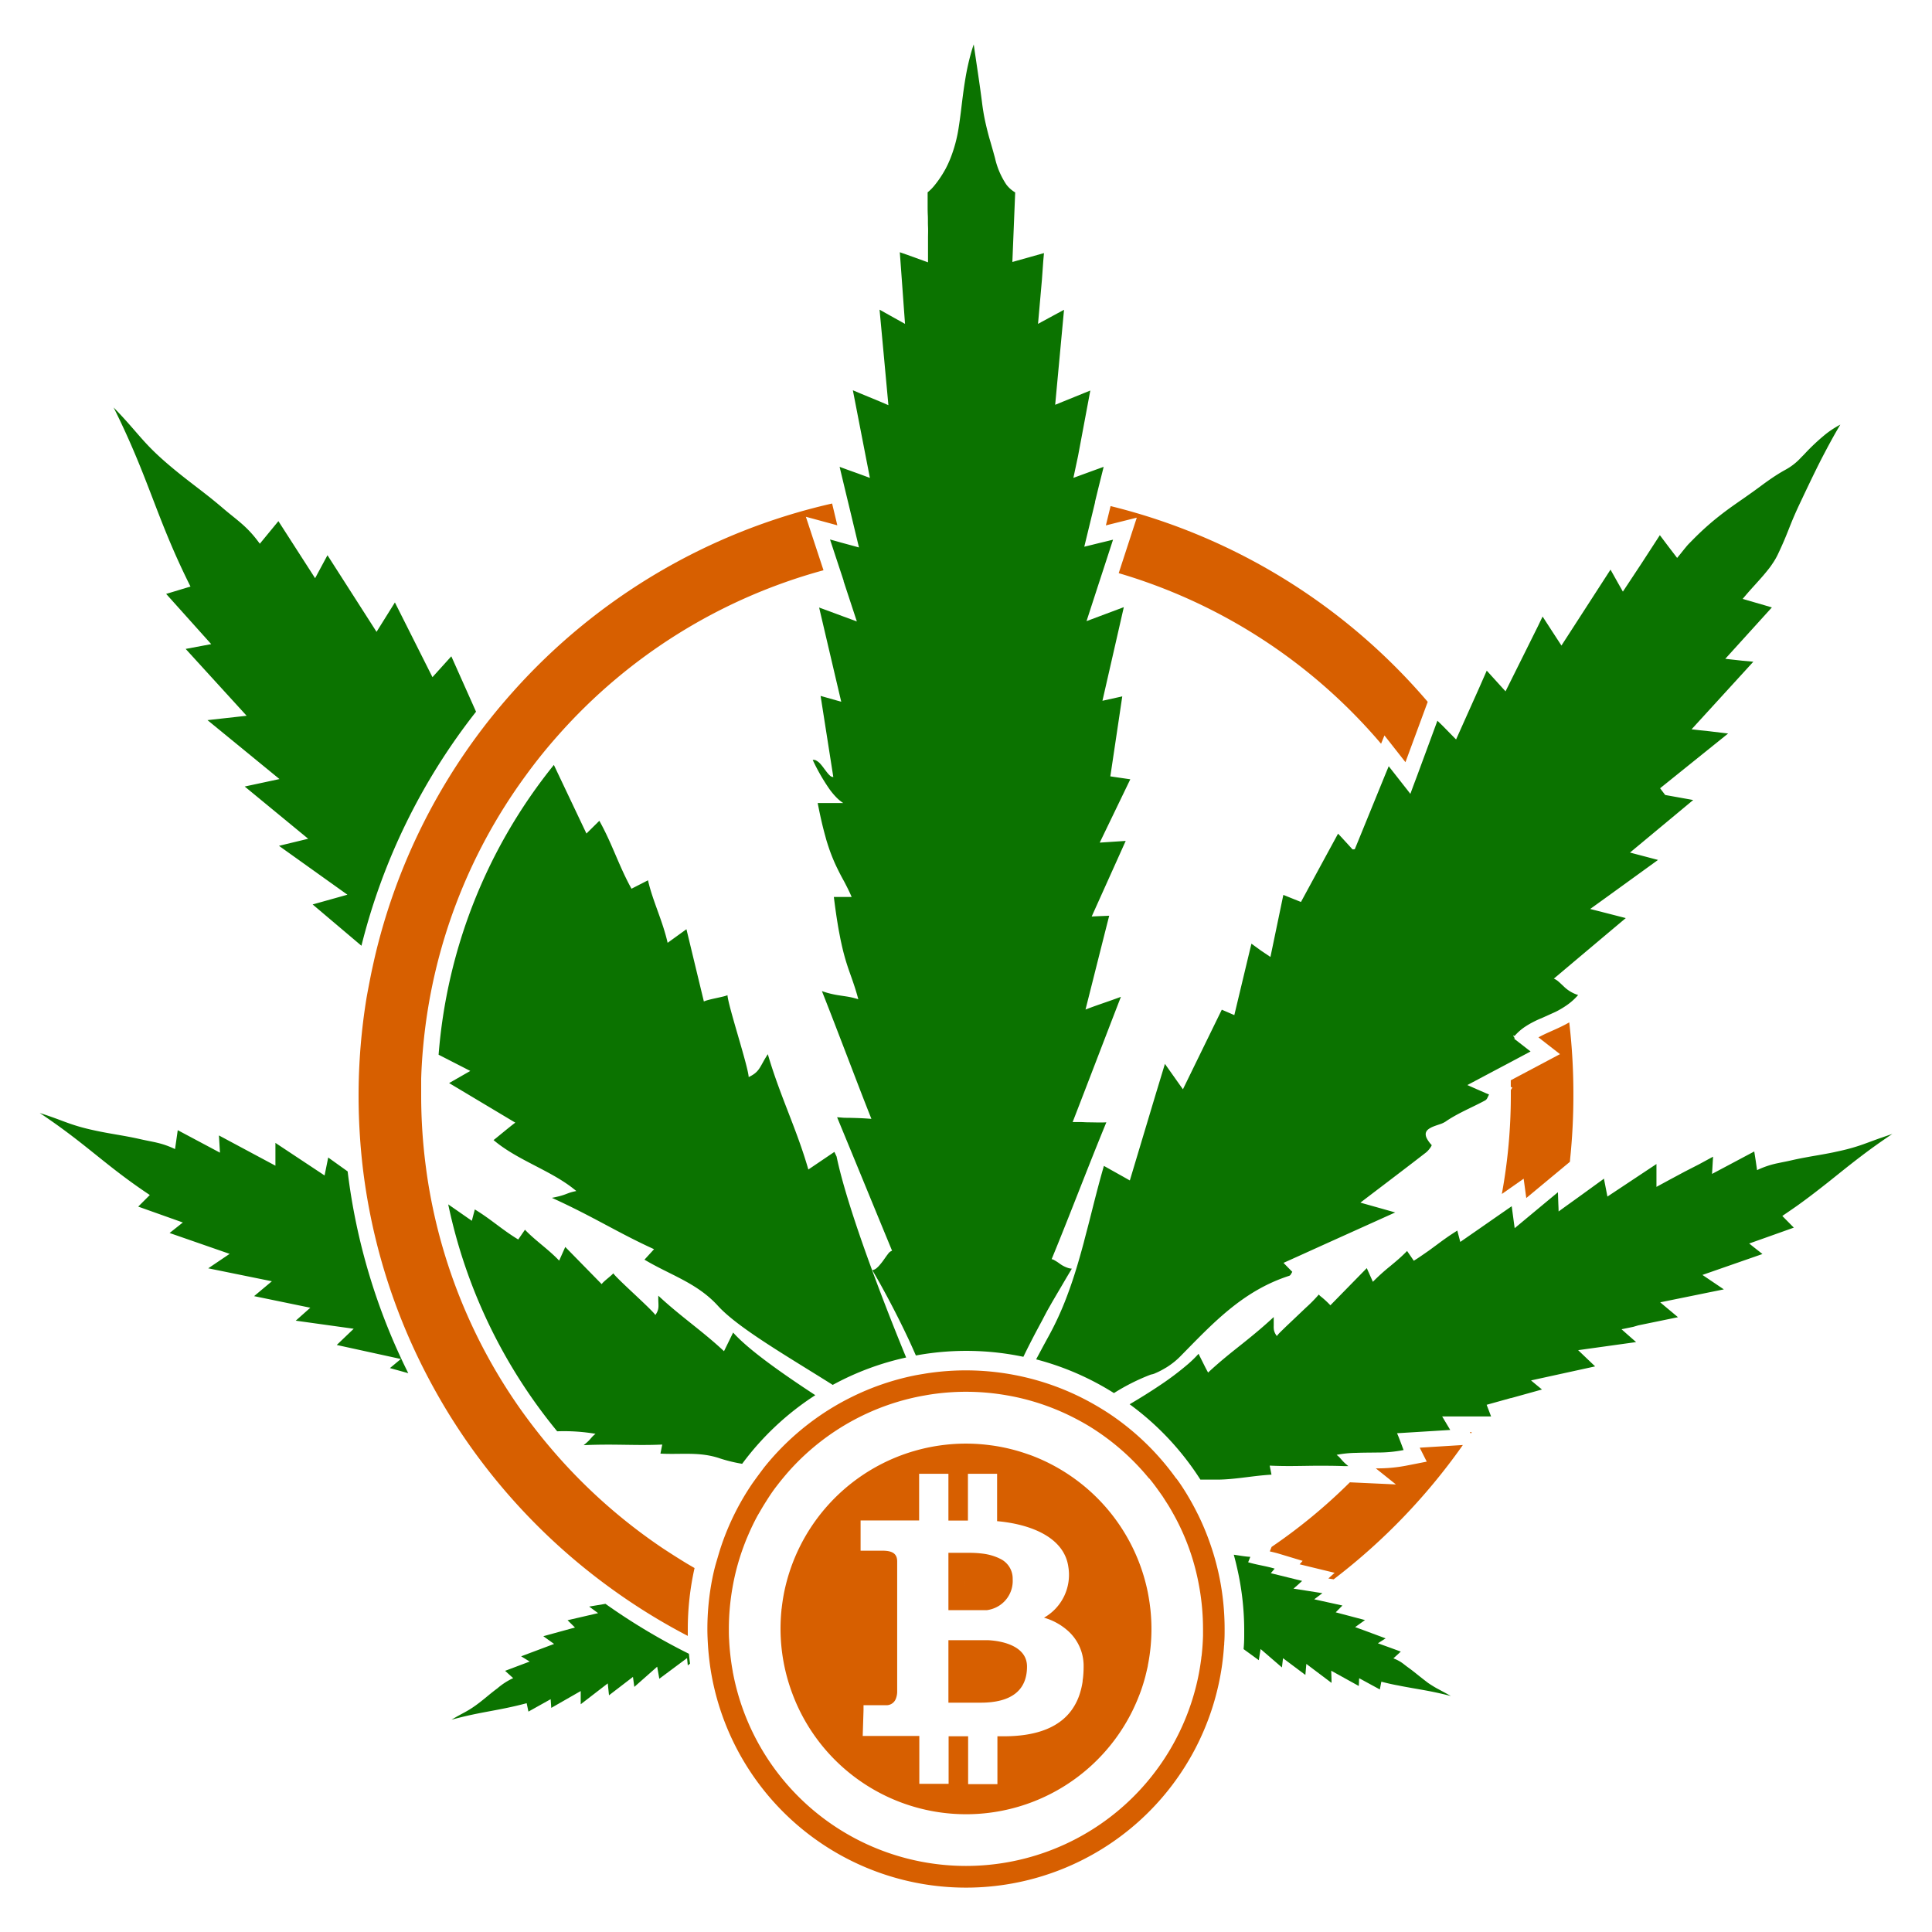 <svg id="Слой_4" data-name="Слой 4" xmlns="http://www.w3.org/2000/svg" viewBox="0 0 500 500"><defs><style>.cls-1{fill:#d75f00;}.cls-2{fill:#0b7300;}</style></defs><title>BitGanja_logo</title><path class="cls-1" d="M407.19,283.65a158.25,158.25,0,0,1-.86,16.47c0,.19,0,.39-.07.58L395,310.05l-.68-5L388.68,309l.1-.57A141.26,141.26,0,0,0,391,283.65c0-.27,0-.54,0-.81s0-.5,0-.75l.39-.63-.4-.18c0-.15,0-.3,0-.44s0-.55,0-.82,0-.3,0-.45l12.74-6.76-5.58-4.34c1.05-.59,2.23-1.12,3.49-1.68,1.44-.64,3-1.34,4.48-2.2l.05.44A158.06,158.06,0,0,1,407.19,283.65ZM289.52,148.33l.39.12q3.14.93,6.21,2l.79.28a141.47,141.47,0,0,1,60.21,41.4l.3.35.87-2.15,5.44,6.92,5.76-15.61-.3-.36a157.42,157.42,0,0,0-81.38-50.21l-.39-.1-1.22,5,8-2ZM380.64,371l.24-.37h-.46Zm-11.4,7.27-5.1,1a39.17,39.17,0,0,1-8.08.74l5.2,4.16-11.91-.55-.4.39a142,142,0,0,1-19.25,15.91l-.61.42-.47,1.16c.8.18,1.63.38,2.5.64l6,1.81-.78.89,9.06,2.2-1.62,1.47,1.37.22.44-.34a158.52,158.52,0,0,0,32.7-34l.29-.42-11.16.69ZM177.77,404.65q-3.29-2-6.47-4.11A142.09,142.09,0,0,1,146,378.71q-1.69-1.85-3.31-3.75l-.08-.1q-2-2.33-3.87-4.74-.73-.93-1.44-1.87-1.12-1.49-2.21-3a140.25,140.25,0,0,1-23.89-56.84q-.54-3-.94-6.08A141.62,141.62,0,0,1,109,283.65c0-.82,0-1.64,0-2.47,0-.66,0-1.32,0-2q.05-1.73.15-3.44c.09-1.62.21-3.23.36-4.83A140.16,140.16,0,0,1,136,200.79q4-5.52,8.56-10.63a141.2,141.2,0,0,1,68.17-42.47l.39-.11-4.56-13.84,8.14,2.21-1.35-5.64-.4.09a157.3,157.3,0,0,0-82.13,48.55q-1.7,1.9-3.35,3.86-1.37,1.63-2.69,3.29-.91,1.14-1.79,2.3A156.64,156.64,0,0,0,97,247.68c-.21.91-.41,1.82-.61,2.73s-.34,1.6-.5,2.4q-.52,2.62-1,5.26a157.6,157.6,0,0,0-2.09,25.58c0,3.56.13,7.09.36,10.59q.41,6.19,1.3,12.24A156,156,0,0,0,111,356.89q2.34,4.42,4.94,8.67.75,1.23,1.53,2.44l.41.64a158.46,158.46,0,0,0,36.84,39.9q2.29,1.75,4.64,3.42A157.47,157.47,0,0,0,178,423.37c0-.6,0-1.2,0-1.81a72.2,72.2,0,0,1,1.75-15.75Zm119.3,7.56c.17.86.31,1.73.44,2.6h0c.07.49.13,1,.19,1.48a47.91,47.91,0,0,1-.64,14.72h0l0,.11h0c-.08.39-.18.78-.27,1.18s-.24,1-.37,1.54q-.51,1.94-1.18,3.82l-.32.86c-.39,1-.82,2.06-1.29,3.06-.18.4-.37.8-.56,1.19a48,48,0,0,1-85.71.74q-1.07-2.07-1.93-4.25c-.1-.25-.2-.5-.29-.75l0,0A47.81,47.81,0,0,1,202,421.57q0-2.45.24-4.83c0-.15,0-.29.05-.44q.23-2.07.62-4.08a48.07,48.07,0,0,1,31.46-36q1.16-.4,2.35-.74c1.36-.39,2.75-.73,4.16-1s2.63-.45,4-.6a47.31,47.31,0,0,1,11.43.15h0l.48.06h0a47.65,47.65,0,0,1,8.67,2.07h0l1.25.43h0a47.84,47.84,0,0,1,10.37,5.38h0a48,48,0,0,1,20,30.27Zm-19.73,30.35a15,15,0,0,0,2.2-4.52,19.72,19.72,0,0,0,.64-2.86c0-.33.07-.67.11-1a27.3,27.3,0,0,0,.15-2.76,12.15,12.15,0,0,0-4-9.31,15.74,15.74,0,0,0-5.38-3.18c-.54-.19-.88-.27-.88-.27a12.74,12.74,0,0,0,6.31-13.13c-1-7.22-8.66-10.44-15.77-11.53-.9-.14-1.8-.25-2.67-.32v-3.37h0v-8.9H250.5v6.73h0v5.38h-5.05V381.41h-7.58V390h0v3.49H222.72v7.83h5.68c2.53,0,3.79.76,3.79,2.78v33.59a5.07,5.07,0,0,1-.37,2,2.59,2.59,0,0,1-2.53,1.62h-5.81l0,1.3-.21,6.66h14.65v12.38h7.58V449.35h5.05v12.38h7.58V449.35h1.64C268.78,449.35,274.3,446.76,277.34,442.56Zm-19.79-17.91-.4-.05c-.54-.06-1-.1-1.43-.12H245.45v16.17h8.34c8.08,0,12-3.29,12-9.35C265.79,426.63,260.86,425.11,257.55,424.65Zm-8.78-7.95h-3.32V401.87h5.43a26.71,26.71,0,0,1,3.53.22,14.09,14.09,0,0,1,4,1.11l.41.2a5.66,5.66,0,0,1,3.26,5.29,7.6,7.6,0,0,1-3.73,7l-.42.23a8,8,0,0,1-2.49.78h-6.71Zm.13-.77c.36-2.39.66-4.76.91-7.07C249.56,411.18,249.26,413.55,248.9,415.94Zm66.72-7.57a67.23,67.23,0,0,1,1.31,13.2c0,1.22,0,2.43-.1,3.64,0,.24,0,.48-.05.72-.08,1.29-.21,2.57-.36,3.83l-.06.45-.05.42a66.92,66.92,0,0,1-132.14,3q-.27-1.47-.47-3t-.35-3.15q-.07-.77-.12-1.54c-.09-1.44-.16-2.89-.16-4.36a67.24,67.24,0,0,1,1.31-13.2c.28-1.38.6-2.74,1-4.08s.83-2.88,1.31-4.29a66.39,66.39,0,0,1,8.1-16.2c1-1.4,2-2.75,3-4.07a67.24,67.24,0,0,1,17.89-15.61q2.32-1.39,4.76-2.59a66.42,66.42,0,0,1,16-5.51c.85-.18,1.72-.32,2.58-.46l.52-.09a67,67,0,0,1,23.09.39q1.56.3,3.09.67l-.31.6.31-.6a66.49,66.49,0,0,1,17.72,7.09l-1.87,1.2,1.87-1.2c1.4.81,2.77,1.65,4.11,2.56l-.44.24.44-.24a67.29,67.29,0,0,1,16.94,16.58l-1.91,0-5.2-.13A61.68,61.68,0,0,0,282,369.18c-1.24-.76-2.51-1.46-3.8-2.13l1.13-.75-1.13.75a60.91,60.91,0,0,0-15.1-5.45c-.88-.19-1.76-.36-2.65-.51a61.06,61.06,0,0,0-19.39-.24c-.6.09-1.19.19-1.78.3l-.58.1a60.92,60.92,0,0,0-12.92,3.92q-2.46,1.06-4.81,2.32a61.62,61.62,0,0,0-16.58,13q-1.78,2-3.39,4.1c-1,1.28-1.88,2.61-2.75,4q-.82,1.28-1.57,2.6c-.2.34-.4.68-.59,1-.87,1.59-1.66,3.23-2.38,4.9q-.23.53-.46,1.07c-.16.38-.31.77-.46,1.16a60.87,60.87,0,0,0-2.38,7.52c-.33,1.35-.61,2.71-.85,4.09a61.68,61.68,0,0,0-.93,10.59c0,1,0,1.93.07,2.89.06,1.37.18,2.73.33,4.07s.37,2.79.62,4.16c0,.17.06.34.09.51a61.37,61.37,0,0,0,120.52,0c.22-1.17.41-2.35.57-3.54l.07-.54c0-.2.05-.4.08-.59.19-1.7.31-3.42.36-5.15l.47.56.76-1.07.2-.28h0l-.2.28-.76,1.07-.47-.56c0-.6,0-1.2,0-1.81a61.7,61.7,0,0,0-.93-10.59c-.24-1.38-.52-2.74-.85-4.09a59.39,59.39,0,0,0-6.2-15.57l-.26-.46c-.32-.56-.65-1.11-1-1.66l-.25-.38c-.24-.38-.48-.76-.72-1.13l-.26-.41-.11-.15-.29-.41c-1-1.42-2-2.81-3.11-4.14l5.2.13,1.91,0c1,1.34,1.88,2.71,2.74,4.12l.24.41q1.27,2.13,2.38,4.36l.22.43a66.5,66.5,0,0,1,3.34,8.11l-2-.12h0l2,.12c.46,1.35.88,2.72,1.25,4.11S315.35,407,315.62,408.37Zm-3.87-10.26a.84.84,0,0,0,0,.15.84.84,0,0,1,0-.15Z"/><path class="cls-2" d="M178.3,428c.08.86.17,1.71.28,2.55L178,431l-.19-1.89-7.18,5.35-.55-3.12-5.92,5.23-.35-2.59-6.2,4.76c-.11-1.05-.18-1.72-.32-3.08l-7,5.4c0-1.41,0-2.25,0-3.42L142.67,442c-.06-.81-.1-1.42-.16-2.25l-5.75,3.21-.46-2.17c-7.52,2-11.62,2.13-19.45,4.27,2.87-1.74,3.92-2,6.42-3.82,2.15-1.57,3.33-2.73,5.47-4.31a17.45,17.45,0,0,1,4.07-2.63l-2.09-1.89,6.36-2.4-2.21-1.36,8.53-3.2-2.79-2,8.19-2.25-1.91-1.89,7.9-1.83-2.31-1.7,4.21-.71A161.47,161.47,0,0,0,178.3,428Zm11.45-83.17-2.38,4.86c-5.58-5.23-11.25-9-17-14.37-.08,2.57.44,3.28-.76,5,.08,0,.16,0,0,0s-.08,0,0,0c-1.17-1.67-9.78-9.2-10.9-10.79-.37.55-2.44,2-3,2.8l-9.42-9.62-1.58,3.54c-2.85-3-6.21-5.21-8.85-8l-1.74,2.53C130,318.3,127,315.48,122.88,313l-.77,2.94L116,311.69a136.49,136.49,0,0,0,28.2,58.73,48.68,48.68,0,0,1,9.92.65c-1.41,1.13-1,1.28-3.07,2.94,8.08-.37,13.35.16,20.34-.16l-.47,2.34c5.36.31,10.18-.58,15.54,1.29a39.19,39.19,0,0,0,5.61,1.35A72.37,72.37,0,0,1,211,361.07C202.18,355.29,193.68,349.28,189.75,344.88ZM84.94,299.56,84,304.21l-12.72-8.43c0,2.3,0,4,0,5.9l-14.62-7.83c.1,1.6.17,2.81.27,4.46L46,292.49l-.7,4.89c-3.5-1.65-5.46-1.77-8.75-2.51-4.91-1.12-8.09-1.4-13-2.52-5.71-1.3-7.29-2.42-13.27-4.31,12.14,8.09,16.83,13.46,28.49,21.23l-3,3,11.55,4.11-3.43,2.72,15.54,5.4-5.54,3.74,16.47,3.35-4.6,3.85,14.55,3-3.77,3.35,15,2.09-4.39,4.2,16.59,3.63-2.82,2.35,4.74,1.32a160,160,0,0,1-15.69-52.22Zm131-1.45-6.74,4.56c-3-10.46-7.36-19.1-10.49-29.85-2.15,3.28-2,4.54-4.95,5.92.11,0,.22.08,0,0s-.11,0,0,0c-.18-2.93-5.31-18.38-5.49-21.19-.92.46-4.75,1-6.11,1.63l-4.51-18.7L172.78,244c-1.3-5.76-3.88-10.86-5.08-16.18L163.43,230c-3.32-6-5-11.67-8.32-17.58l-3.34,3.3-8.43-17.76a136.24,136.24,0,0,0-29.83,75l8.2,4.2-5.48,3.14,17.13,10.24c-1.38,1-5.16,4.19-5.63,4.51,6.32,5.37,15.23,7.94,21.42,13.19-2.72.52-2.31,1-6.32,1.76,10.75,4.88,17.13,9.06,26.44,13.29L166.79,326c6.68,4,13.63,6,19.06,12,5.19,5.69,18,13.06,29.66,20.41a71.51,71.51,0,0,1,19-7.09c-7.16-17.42-15.45-39.68-18-52ZM43,153.7l11.66,13-6.61,1.24,15.78,17.3L53.7,186.37l18.63,15.25-9,1.93,16.43,13.52L72.2,218.9l17.71,12.65-9,2.52,12.63,10.69a160.79,160.79,0,0,1,29.66-60.57l-6.4-14.34-4.88,5.4-9.72-19.34-4.75,7.61L84.75,143.69l-3.2,5.95-9.5-14.77-4.81,5.85c-3.21-4.45-5.65-5.9-9.31-9-5.47-4.7-9.35-7.18-14.81-11.89-6.35-5.47-7.5-8-13.72-14.38,9.24,18.52,11,28.57,19.9,46.35Zm443.7,140.8-1.58.57-1.46.54-1.4.51a48.34,48.34,0,0,1-5.84,1.68l-2,.44c-2.15.44-4,.74-6,1.09l-1.56.29c-1.07.2-2.19.43-3.41.71-.82.19-1.56.33-2.26.47l-1,.21a23,23,0,0,0-5.46,1.82h0l-.34-2.35L454,298l-5.43,2.89-5.5,2.92h0c.08-1.23.14-2.23.2-3.32l.07-1.14h0l-3.69,2L436,303.22l-3.62,1.94-3.69,2h0c0-.48,0-1,0-1.42,0-.93,0-1.85,0-2.87,0-.51,0-1,0-1.62h0l-3.21,2.13L416,309.67h0l-.18-.93-.38-1.94-.31-1.58,0-.2-5.86,4.25-1.18.85L405,312.34l-.48.35-1.16.84c0-.9-.06-1.66-.08-2.42l-.09-2.56-2.87,2.38-6.17,5.13L392,317.85l-.16-1.14-.42-3.12-.19-1.42-3.71,2.57-5,3.48-4.6,3.19-.77-2.94-.53.34c-1.31.83-2.54,1.69-3.73,2.56l-1.35,1-1.73,1.27c-1,.7-2,1.39-3,2.06l-.92.58-1.74-2.53c-.66.69-1.36,1.35-2.09,2s-1.49,1.27-2.25,1.91a53.15,53.15,0,0,0-4.51,4.07l-.4-.9-.38-.85-.8-1.79-2.35,2.4-4.73,4.83-2.34,2.39a24,24,0,0,0-2.62-2.4,2.85,2.85,0,0,1-.37-.39h0a37,37,0,0,1-3.31,3.37l-3,2.85-1.74,1.65c-.82.78-1.54,1.49-2.06,2a8.92,8.92,0,0,0-.76.88h0a5.77,5.77,0,0,1-.38-.59,3.32,3.32,0,0,1-.37-1,5.29,5.29,0,0,1-.05-1.07c0-.2,0-.42,0-.66,0-.45,0-1,0-1.6l-.2.18c-3.52,3.27-7,6-10.47,8.76-1.41,1.14-2.82,2.3-4.22,3.53q-1.05.92-2.1,1.9L312,354l-1-2-.5-1-.31-.64a30.65,30.65,0,0,1-2.69,2.63,75.55,75.55,0,0,1-7.57,5.69c-2.35,1.58-4.91,3.17-7.58,4.74a72.36,72.36,0,0,1,18.31,19.5l1.93,0,.91,0c.72,0,1.41,0,2.09,0,2-.05,3.8-.24,5.6-.45s3.86-.5,5.87-.68c.65-.06,1.3-.11,2-.15l-.23-1.16-.24-1.18h0c1.75.08,3.39.11,5,.11,2.41,0,4.73-.06,7.21-.08,2.12,0,4.39,0,6.89.09l1.25,0-.67-.56,0,0-.44-.41h0l-.31-.32c-.27-.29-.45-.52-.68-.77a6.36,6.36,0,0,0-.47-.47l-.45-.38A28.77,28.77,0,0,1,351,376c1.82-.07,3.67-.06,5.51-.09a33.78,33.78,0,0,0,6.74-.64c-.1-.21-.54-1.47-1-2.63-.15-.4-.29-.77-.43-1.1s-.19-.47-.27-.62h0l13.77-.85-1-1.67-1.09-1.83h12.66l-.53-1.39-.41-1.07-.21-.55h0l.64-.18,5.57-1.55.1,0,5.14-1.43,2.87-.8h0l-.81-.67-.73-.6-1.29-1.08,16.59-3.63-2.15-2.05-2.25-2.15,15-2.09-2.28-2-1.49-1.32h0l3.05-.63L424,343l10.26-2.11-1.61-1.35-1.06-.88-1.93-1.62h0l6.14-1.25,3.69-.75,2.39-.49,4.25-.86-4.19-2.83-1.35-.91,7.75-2.7,7.78-2.71h0l-.88-.7-.83-.65-1.72-1.37,5.77-2.05,5.78-2.06-.84-.85-1.5-1.52-.64-.65c1.46-1,2.81-1.91,4.07-2.81,2.89-2.07,5.35-4,7.74-5.88l2.25-1.8c4.15-3.32,8.36-6.69,14.42-10.74h0C488.59,293.85,487.61,294.19,486.73,294.5ZM372.33,437.2c-.43-.23-.86-.46-1.31-.74s-1-.61-1.54-1l-1-.77-.92-.72c-.79-.63-1.52-1.23-2.42-1.91l-.71-.52c-.5-.36-.9-.68-1.31-1l-.51-.36a11,11,0,0,0-2-1l.92-.84.47-.43.52-.48-2.92-1.07-3-1.08h0l2-1.27-5.38-2-2.51-.91h0l2.55-1.83h0l-3-.79-4.58-1.21,1.74-1.76h0l-3.16-.7-.47-.1-1.67-.37-2-.44,2.11-1.59h0l-1.68-.26-5.79-.91h0l1.14-1,1.09-1-8.11-2,1-1.18c-2.33-.7-4.5-.94-6.86-1.65l.09-.22h0l.47-1.18c-1.41-.07-2.82-.35-4.28-.55q.48,1.72.87,3.48A72.19,72.19,0,0,1,322,421.57c0,.61,0,1.2,0,1.81q0,1.72-.16,3.41l.52.38.47.34,2.94,2.14.12-.72.11-.69.24-1.47,5.52,4.76c.08-.67.14-1.15.21-1.75l.08-.64h0l.73.55,2.15,1.61,2.9,2.17.06-.68.11-1.27.08-.9h0l1.63,1.23,4.89,3.68c0-1.3-.05-2.07-.08-3.15h0l1.8,1,5.33,2.95.06-1c0-.33,0-.66.06-1h0l2.66,1.45,2.67,1.45h0l.16-.82.14-.73.09-.46c1.65.43,3.12.76,4.5,1l.43.09c1,.2,2,.37,2.93.54,3.06.54,6,1,10.12,2.08h0c-.85-.5-1.52-.86-2.12-1.18Zm-73.45-81.77a18.76,18.76,0,0,0,2.05-1q.5-.28,1-.58a20.2,20.2,0,0,0,1.85-1.31,18.25,18.25,0,0,0,1.63-1.46c8.24-8.35,16.07-17,28.27-20.91a.83.83,0,0,0,.4-.4c.12-.19.23-.42.37-.61l-1.1-1.12-1.18-1.21h0l3.51-1.58,7-3.17,12.88-5.81,5.52-2.49-1.31-.37-2.37-.67-1.92-.54-1.28-.36-2.13-.6c4.89-3.73,9.41-7.15,13.82-10.54l3.15-2.43a4.57,4.57,0,0,0,.53-.5,7.48,7.48,0,0,0,.5-.61,4,4,0,0,0,.35-.54.9.9,0,0,0,.08-.19.13.13,0,0,0,0-.11,7.51,7.51,0,0,1-1.25-1.72,3.19,3.19,0,0,1-.19-.47,2.05,2.05,0,0,1-.09-.55,1.5,1.5,0,0,1,.06-.48,1.7,1.7,0,0,1,.52-.76,3.08,3.08,0,0,1,.41-.3,6.39,6.39,0,0,1,1-.5c.55-.22,1.15-.41,1.7-.6a6.14,6.14,0,0,0,1.4-.64c3.15-2.19,6.89-3.67,10.33-5.53a1.48,1.48,0,0,0,.55-.65l.21-.43a4.41,4.41,0,0,1,.22-.42h0l-1-.43-2-.87-1.06-.47-1.56-.69h0l6.91-3.67,3.95-2.09,1.5-.8,4-2.13-4.45-3.46h0c.26.17.35.17.34.1a1.35,1.35,0,0,0-.19-.39,1.35,1.35,0,0,1-.19-.39s0-.06.07,0a1.07,1.07,0,0,1,.27.14,13.44,13.44,0,0,1,2.73-2.4,20.87,20.87,0,0,1,2.05-1.2c.71-.37,1.43-.71,2.17-1l1.11-.5c.74-.33,1.48-.67,2.22-1s1.47-.75,2.18-1.18c.31-.19.61-.39.91-.59a15.74,15.74,0,0,0,3.09-2.74,9.13,9.13,0,0,1-3.79-2.29l-.17-.16c-.43-.4-.82-.78-1.18-1.08a4.26,4.26,0,0,0-.77-.53,1.91,1.91,0,0,0-.38-.18h0l1.71-1.44,2.9-2.44.6-.51,8.65-7.28,4.76-4h0l-4.59-1.18-3.29-.84-1.33-.34h0l4.55-3.28,13-9.41h0l-2.76-.73-2.59-.68-1.9-.5,12.2-10.14,4.16-3.46-2.24-.4-1-.18-1.73-.31-2.28-.41L429.63,204l4.25-3.42,13.36-10.75-3.79-.45-1.13-.14L440,189l-2.22-.26h0l4.25-4.65,4.12-4.51,7.61-8.33h0L451,171l-1.7-.19-1.8-.2-1-.11,6.13-6.76,5.93-6.54h0l-2-.59L451,155h0q.63-.77,1.28-1.51c.57-.66,1.15-1.3,1.72-1.93,1.14-1.26,2.25-2.48,3.24-3.71.5-.62,1-1.24,1.4-1.87a17.8,17.8,0,0,0,1.43-2.43c.76-1.6,1.31-2.84,1.76-3.9,1.35-3.18,1.79-4.75,4.06-9.55,1.24-2.62,2.45-5.18,3.69-7.71.82-1.68,1.66-3.36,2.53-5q.65-1.25,1.33-2.5c.9-1.67,1.84-3.34,2.84-5h0q-.73.38-1.41.8a25.28,25.28,0,0,0-2.24,1.55,53.5,53.5,0,0,0-5.68,5.32l-.84.85a15.51,15.51,0,0,1-4.18,3.24c-.51.29-1.12.63-1.91,1.13-1.06.67-2.46,1.61-4.44,3.09-1.23.91-2.38,1.73-3.49,2.51l-2.18,1.52c-1.07.75-2.13,1.49-3.2,2.29s-2.16,1.65-3.31,2.6c-.76.64-1.55,1.32-2.37,2.07s-1.67,1.56-2.57,2.46l-1.38,1.4c-.3.31-.58.64-.87,1-.68.81-1.34,1.69-2.17,2.67l-2.21-2.89-2.26-3-4.79,7.38L420,153.11h0l-.53-.94-.67-1.18-2-3.57L404.1,167.07l-1.19-1.83-1.16-1.78-2.06-3.18-.47-.72h0L398,162.1l-1.23,2.47-2.39,4.81-4.75,9.54-1.3-1.43-2.35-2.59-1.21-1.34-2,4.55-3.88,8.66-1.9,4.25-.16.35-1.25-1.27-1.15-1.17-1.14-1.16L372,186.52l-1.78,4.83-3.45,9.35-1,2.66-.77,2.09-.77-1-.72-.91-2-2.55-2.11-2.69-.83,2-3.67,9c-1.45,3.55-2.85,7-4.27,10.45,0,0-.1.05-.22.06l-.39,0-.9-1-1.66-1.81-.17-.19-1-1.06-2.47,4.54-2.39,4.4-4.74,8.74-1.8-.72-2.76-1.11-3.34,16.06L326.32,246l-2.45-1.78h0L322.72,249l-1.65,6.9-1.63,6.81-1.87-.81-1.37-.59-2.48,5.07-5,10.24-2.58,5.29h0l-1.2-1.69-1.11-1.57-2.35-3.32L299.15,283l-6.75,22.5-1.77-1-3.27-1.83-1.67-.94c-1.38,4.75-2.56,9.52-3.76,14.25-.48,1.89-1,3.78-1.47,5.66-.76,2.82-1.55,5.62-2.44,8.39-.59,1.85-1.23,3.68-1.92,5.5a79.64,79.64,0,0,1-4.93,10.67l-.21.38-.57,1.05c-.55,1-1.29,2.42-2.15,4l-.09.17a71.58,71.58,0,0,1,20.14,8.73,53.94,53.94,0,0,1,9.54-4.79Q298.36,355.65,298.89,355.44ZM271,339.26l1.3-2.29,1.17-2,1.32-2.24,1.17-2,1.43-2.4a4.39,4.39,0,0,1-.87-.15,7.7,7.7,0,0,1-2.22-1.11,12.66,12.66,0,0,0-1.69-1.07,1.42,1.42,0,0,0-.45-.12c4.72-11.45,9.31-23.64,14.16-35.42-1.65.09-3.11,0-4.53,0-.71,0-1.4-.06-2.09-.07s-1.39,0-2.1,0c2.09-5.38,4.13-10.7,6.19-16.06s4.14-10.78,6.3-16.35c-3.28,1.22-5.75,2-8.16,2.91l-1,.38h0l1.93-7.65c1.4-5.56,2.78-11.05,4.2-16.63-1.31.07-2.59.1-4.53.2l6.58-14.62,2.22-4.94h0l-3.4.22-3.32.22,7.91-16.39-3.08-.45-1.29-.19-.8-.12.12-.78,2.2-14.73.77-5.19h0l-.93.21-4.2.93,4.11-18,1.42-6.23-7.12,2.67-2.53.95,3.15-9.69,1.26-3.86,2.45-7.53h0l-1.63.4-2,.48-1.81.45-2,.49h0l2.78-11.47,0-.16.92-3.78,1-4,.31-1.26h0l-2,.72-5.83,2.13h0L279,118l3.17-16.93h0l-1.71.69-5.12,2.08-2.26.92.58-6.25.57-6.1,1.14-12.24-1.72.93-1,.54-3.08,1.67-.93.5h0l.63-7.11.38-4.31L270,67.5l.18-2L262,67.8h0l.73-18a7.85,7.85,0,0,1-2.32-2.08,20.34,20.34,0,0,1-2.9-6.8L257,39.07c-.34-1.19-.66-2.33-1-3.47-.46-1.7-.88-3.38-1.23-5.14-.12-.59-.22-1.19-.32-1.8s-.19-1.24-.27-1.88c-.64-5.11-1.45-10.19-2.18-15.29q-.38,1.11-.69,2.21a61.28,61.28,0,0,0-1.46,6.58c-.49,2.9-.83,5.79-1.18,8.67-.17,1.34-.34,2.63-.54,3.88a36.33,36.33,0,0,1-2.29,8.47c-.16.37-.32.75-.49,1.12s-.36.74-.55,1.12A28.83,28.83,0,0,1,243,46.46c-.42.6-.81,1.1-1.16,1.53a11.16,11.16,0,0,1-1.77,1.78h0c0,.14,0,.33,0,.55s0,.48,0,.77c0,.58,0,1.29,0,2.08s0,1.67.05,2.6,0,1.89.05,2.87,0,2,0,2.89,0,1.84,0,2.67,0,1.57,0,2.2,0,1.14,0,1.49L234.93,66l-2.06-.72.68,9.33.33,4.56.34,4.65h0l-2.59-1.44-4-2.24,1.16,12.48,1.13,12.24-2.33-1L223.08,102l-2.36-1,3.47,17.86.94,4.82-1.05-.39-1.93-.71-2.79-1-2.07-.76,1.13,4.72.16.67.79,3.28.31,1.27.76,3.17.92,3.84.94,3.91-1-.28-1-.27-2.72-.74L216.2,140l-1.39-.38h0l2.29,6.95,1.23,3.72,0,.14,3.42,10.4-3.88-1.43-1.18-.44-4.7-1.73h0l4.34,18.51,1.38,5.87-5.34-1.51h0l.84,5.36.82,5.23,1.63,10.4h0a1.19,1.19,0,0,1-.87-.37,4,4,0,0,1-.3-.29c-.2-.21-.41-.47-.62-.74l-.65-.86a13.87,13.87,0,0,0-1-1.24,3.94,3.94,0,0,0-.94-.74,1.93,1.93,0,0,0-.44-.18l-.13,0a1.41,1.41,0,0,0-.38,0,50.78,50.78,0,0,0,4.43,7.69,18.65,18.65,0,0,0,1.47,1.77,10.65,10.65,0,0,0,2,1.7h-6.61c.66,3.42,1.3,6.17,1.94,8.46l.27,1c.15.52.31,1,.46,1.48l.16.48c.49,1.48,1,2.73,1.48,3.85l.17.38.37.8.36.74c.36.73.72,1.43,1.09,2.12l.55,1c.64,1.22,1.29,2.49,1.94,4H215.8c.2,1.63.4,3.11.6,4.47.13.91.27,1.76.4,2.56s.26,1.55.4,2.26.26,1.37.39,2l.2.91c.13.59.26,1.14.39,1.67s.26,1,.39,1.49c.37,1.33.74,2.47,1.11,3.55l.12.34.49,1.39.12.34c.57,1.62,1.14,3.29,1.72,5.49-.24-.09-.48-.15-.72-.22l-.56-.15c-.62-.15-1.24-.27-1.89-.37s-1.48-.22-2.28-.35a24.62,24.62,0,0,1-2.55-.57c-.45-.13-.93-.28-1.42-.46q1.66,4.2,3.26,8.35t3.18,8.27c2.11,5.5,4.2,11,6.37,16.45-1-.08-1.82-.13-2.62-.17-1.19-.05-2.24-.08-3.26-.1-.68,0-1.34,0-2-.08l-1-.07,3.63,8.8c3.6,8.74,7.11,17.31,10.6,25.75a2,2,0,0,0-1.05.83c-.28.34-.57.76-.88,1.2s-.63.9-1,1.33l-.34.41a6.25,6.25,0,0,1-.62.63l-.08.07a2.36,2.36,0,0,1-1.13.56c.57,1,1.27,2.19,2.07,3.63l.83,1.51c1.91,3.5,4.25,8,6.59,13,.59,1.27,1.18,2.6,1.77,3.94h0l.76-.14a71.91,71.91,0,0,1,27.06.48q.83-1.72,1.67-3.37t1.64-3.16q.82-1.54,1.61-3C270.19,340.78,270.61,340,271,339.26Z"/></svg>